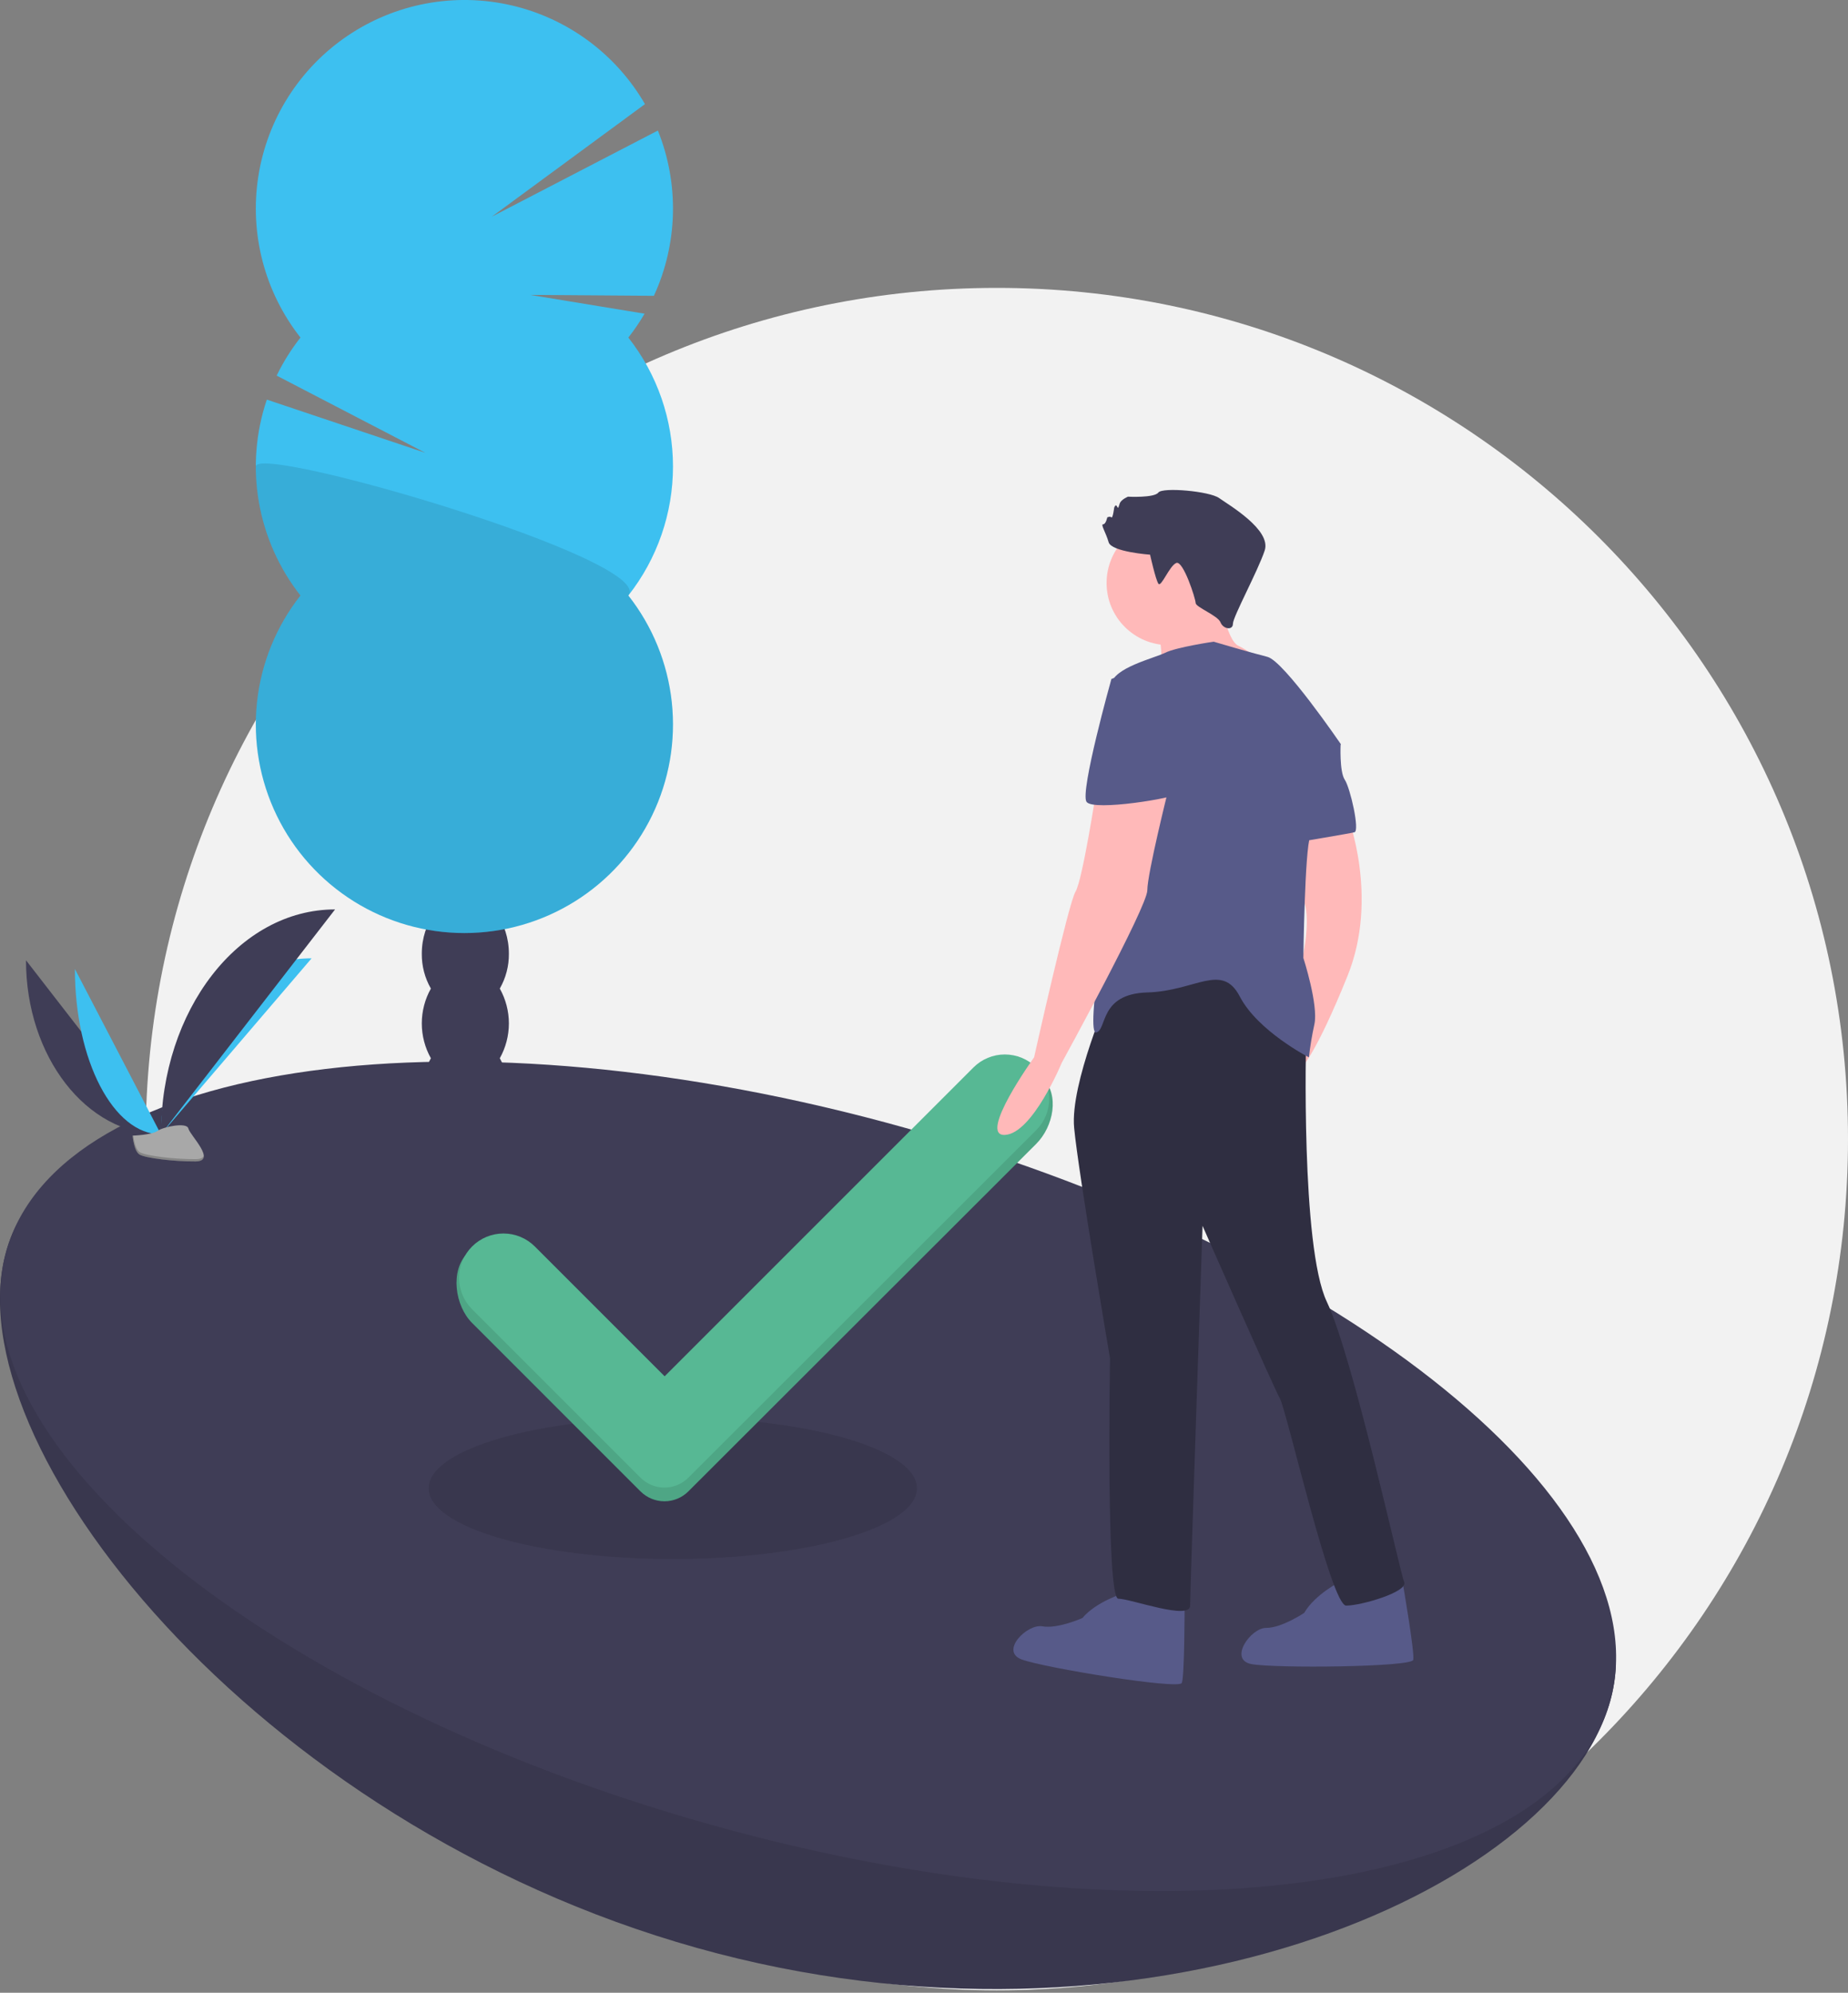 <svg width="230" height="248" viewBox="0 0 230 248" fill="none" xmlns="http://www.w3.org/2000/svg">
<rect x="0" y="0" width="230" height="248" fill="#808080" stroke="none"/>
<g clip-path="url(#clip0)">
<path d="M124.065 247.698C182.571 247.698 230 200.269 230 141.763C230 83.257 182.571 35.828 124.065 35.828C65.558 35.828 18.13 83.257 18.13 141.763C18.13 200.269 65.558 247.698 124.065 247.698Z" fill="#F2F2F2"/>
<path d="M62.204 123.03C62.959 121.711 63.35 120.214 63.335 118.694C63.335 114.776 60.908 111.599 57.915 111.599C54.922 111.599 52.496 114.776 52.496 118.694C52.481 120.214 52.871 121.711 53.627 123.03C52.885 124.355 52.496 125.847 52.496 127.366C52.496 128.884 52.885 130.377 53.627 131.701C52.885 133.026 52.496 134.519 52.496 136.037C52.496 137.555 52.885 139.048 53.627 140.373C52.885 141.697 52.496 143.19 52.496 144.708C52.496 146.227 52.885 147.719 53.627 149.044C52.871 150.363 52.481 151.86 52.496 153.38C52.496 157.298 54.922 160.474 57.915 160.474C60.908 160.474 63.335 157.298 63.335 153.38C63.35 151.86 62.959 150.363 62.204 149.044C62.945 147.719 63.335 146.227 63.335 144.708C63.335 143.19 62.945 141.697 62.204 140.373C62.945 139.048 63.335 137.555 63.335 136.037C63.335 134.519 62.945 133.026 62.204 131.701C62.945 130.377 63.335 128.884 63.335 127.366C63.335 125.847 62.945 124.355 62.204 123.03Z" fill="#3F3D56"/>
<path d="M57.915 117.118C60.908 117.118 63.335 113.941 63.335 110.023C63.335 106.105 60.908 102.928 57.915 102.928C54.922 102.928 52.496 106.105 52.496 110.023C52.496 113.941 54.922 117.118 57.915 117.118Z" fill="#3F3D56"/>
<path d="M57.915 108.446C60.908 108.446 63.335 105.27 63.335 101.351C63.335 97.433 60.908 94.257 57.915 94.257C54.922 94.257 52.496 97.433 52.496 101.351C52.496 105.27 54.922 108.446 57.915 108.446Z" fill="#3F3D56"/>
<path d="M78.204 42.011C78.944 41.068 79.618 40.075 80.222 39.04L65.981 36.701L81.383 36.815C82.86 33.601 83.666 30.119 83.752 26.582C83.837 23.045 83.2 19.528 81.879 16.246L61.216 26.965L80.272 12.957C78.486 9.872 76.085 7.188 73.217 5.071C70.349 2.955 67.076 1.451 63.602 0.655C60.127 -0.141 56.526 -0.214 53.023 0.442C49.519 1.098 46.188 2.469 43.238 4.468C40.287 6.467 37.779 9.053 35.871 12.064C33.964 15.075 32.696 18.446 32.148 21.968C31.6 25.49 31.783 29.087 32.685 32.535C33.588 35.983 35.191 39.209 37.395 42.011C36.241 43.478 35.248 45.065 34.434 46.745L52.919 56.348L33.209 49.733C31.825 53.825 31.483 58.196 32.214 62.453C32.945 66.709 34.725 70.716 37.395 74.112C34.383 77.941 32.509 82.54 31.988 87.384C31.467 92.228 32.319 97.121 34.448 101.503C36.576 105.885 39.895 109.58 44.024 112.165C48.154 114.75 52.927 116.121 57.799 116.121C62.671 116.121 67.444 114.75 71.574 112.165C75.703 109.58 79.022 105.885 81.15 101.503C83.279 97.121 84.131 92.228 83.61 87.384C83.089 82.54 81.216 77.941 78.204 74.112C81.802 69.536 83.759 63.883 83.759 58.061C83.759 52.239 81.802 46.587 78.204 42.011L78.204 42.011Z" fill="#3DC0F0"/>
<path opacity="0.1" d="M31.839 58.061C31.83 63.884 33.788 69.54 37.395 74.112C34.383 77.941 32.509 82.54 31.988 87.384C31.467 92.228 32.319 97.121 34.448 101.503C36.576 105.885 39.895 109.58 44.024 112.165C48.154 114.75 52.927 116.121 57.799 116.121C62.671 116.121 67.444 114.75 71.574 112.165C75.703 109.58 79.022 105.885 81.15 101.503C83.279 97.121 84.131 92.228 83.61 87.384C83.089 82.54 81.215 77.941 78.204 74.112C81.683 69.695 31.839 55.147 31.839 58.061Z" fill="black"/>
<path d="M200.392 211.741C193.674 235.679 141.839 257.881 86.717 242.412C31.595 226.943 -5.941 179.661 0.777 155.722C7.495 131.784 55.922 140.255 111.044 155.724C166.166 171.193 207.11 187.803 200.392 211.741Z" fill="#3F3D56"/>
<path opacity="0.1" d="M200.392 211.741C193.674 235.679 141.839 257.881 86.717 242.412C31.595 226.943 -5.941 179.661 0.777 155.722C7.495 131.784 55.922 140.255 111.044 155.724C166.166 171.193 207.11 187.803 200.392 211.741Z" fill="black"/>
<path d="M200.392 211.741C207.11 187.803 167.87 155.857 112.748 140.388C57.626 124.919 7.495 131.784 0.777 155.723C-5.941 179.661 33.299 211.607 88.421 227.076C143.543 242.545 193.674 235.679 200.392 211.741Z" fill="#3F3D56"/>
<path opacity="0.1" d="M83.736 194.02C100.519 194.02 114.125 190.079 114.125 185.216C114.125 180.354 100.519 176.412 83.736 176.412C66.952 176.412 53.347 180.354 53.347 185.216C53.347 190.079 66.952 194.02 83.736 194.02Z" fill="black"/>
<path d="M121.155 134.55L82.72 172.986L66.565 156.831C65.529 155.796 64.125 155.214 62.66 155.214C61.195 155.214 59.791 155.796 58.755 156.831L58.175 155.963C56.018 158.12 56.599 162.484 58.755 164.641L79.716 185.602C80.506 186.391 81.577 186.835 82.694 186.836C83.811 186.836 84.883 186.393 85.673 185.603L128.961 142.36C131.119 140.205 131.902 136.252 129.745 134.095C127.589 131.939 123.311 132.394 121.155 134.55Z" fill="#57B894"/>
<path opacity="0.1" d="M121.155 134.55L82.72 172.986L66.565 156.831C65.529 155.796 64.125 155.214 62.66 155.214C61.195 155.214 59.791 155.796 58.755 156.831L58.175 155.963C56.018 158.12 56.599 162.484 58.755 164.641L79.716 185.602C80.506 186.391 81.577 186.835 82.694 186.836C83.811 186.836 84.883 186.393 85.673 185.603L128.961 142.36C131.119 140.205 131.902 136.252 129.745 134.095C127.589 131.939 123.311 132.394 121.155 134.55Z" fill="black"/>
<path d="M121.155 132.846L82.72 171.282L66.565 155.127C65.529 154.092 64.125 153.51 62.66 153.51C61.196 153.51 59.791 154.092 58.755 155.127C58.242 155.64 57.836 156.249 57.558 156.919C57.281 157.589 57.138 158.307 57.138 159.032C57.138 159.757 57.281 160.475 57.558 161.145C57.836 161.815 58.242 162.424 58.755 162.937L79.716 183.898C80.506 184.687 81.577 185.131 82.694 185.132C83.811 185.132 84.883 184.689 85.673 183.899L128.961 140.656C129.474 140.144 129.881 139.535 130.159 138.865C130.437 138.195 130.58 137.477 130.58 136.752C130.58 136.026 130.438 135.308 130.16 134.638C129.883 133.968 129.476 133.359 128.963 132.846C127.928 131.811 126.523 131.229 125.059 131.229C123.595 131.229 122.191 131.811 121.155 132.846Z" fill="#57B894"/>
<path d="M139.872 198.274C139.872 198.274 136.435 199.305 134.716 201.367C134.716 201.367 131.622 202.742 129.732 202.398C127.841 202.055 124.404 205.492 127.154 206.523C129.904 207.554 146.747 210.304 147.09 209.445C147.434 208.586 147.434 199.82 147.434 199.82L139.872 198.274Z" fill="#575A89"/>
<path d="M166.873 196.798C166.873 196.798 163.662 198.401 162.321 200.726C162.321 200.726 159.507 202.61 157.586 202.594C155.665 202.578 152.865 206.552 155.75 207.098C158.636 207.645 175.701 207.477 175.893 206.572C176.085 205.666 174.588 197.03 174.588 197.03L166.873 196.798Z" fill="#575A89"/>
<path d="M145.458 80.287C149.729 80.287 153.192 76.825 153.192 72.554C153.192 68.282 149.729 64.82 145.458 64.82C141.186 64.82 137.724 68.282 137.724 72.554C137.724 76.825 141.186 80.287 145.458 80.287Z" fill="#FFB9B9"/>
<path d="M151.731 73.843C151.731 73.843 152.59 79.686 154.137 80.373C155.213 80.903 156.199 81.599 157.059 82.436L152.762 84.498L144.341 83.983C144.341 83.983 145.028 80.202 143.825 78.311C142.622 76.421 151.731 73.843 151.731 73.843Z" fill="#FFB9B9"/>
<path d="M167.714 101.513C167.714 101.513 171.667 111.653 167.714 121.449C163.761 131.246 162.043 132.793 162.043 132.793L160.84 119.903L162.223 118.648C162.223 118.648 163.061 114.737 162.38 112.422C161.699 110.106 162.73 102.888 162.73 102.888L167.714 101.513Z" fill="#FFB9B9"/>
<path d="M138.153 123.512C138.153 123.512 133.169 134.855 133.685 140.355C134.2 145.854 138.153 169.056 138.153 169.056C138.153 169.056 137.638 198.961 139.184 198.961C140.731 198.961 148.121 201.711 148.121 199.82C148.121 197.93 149.668 152.557 149.668 152.557C149.668 152.557 158.433 172.494 159.293 174.04C160.152 175.587 165.652 199.82 167.542 199.82C169.433 199.82 175.276 198.102 174.761 196.899C174.245 195.696 168.402 168.884 165.136 162.01C161.871 155.135 162.558 129.183 162.558 129.183L157.059 117.153L138.153 123.512Z" fill="#2F2E41"/>
<path d="M143.137 69.03C143.137 69.03 138.325 68.687 137.981 67.484C137.638 66.281 136.95 65.249 137.294 65.249C137.638 65.249 137.809 64.39 137.809 64.39C137.809 64.39 138.153 64.218 138.325 64.39C138.497 64.562 138.669 63.187 138.669 63.187C138.669 63.187 138.841 62.671 139.013 63.015C139.184 63.359 139.184 63.187 139.356 62.671C139.528 62.156 140.387 61.812 140.387 61.812C140.387 61.812 143.653 61.984 144.169 61.296C144.684 60.609 150.528 61.124 151.731 61.984C152.934 62.843 158.262 65.937 157.402 68.515C156.543 71.093 153.449 76.764 153.449 77.624C153.449 78.483 152.246 78.311 151.903 77.452C151.559 76.592 148.809 75.561 148.809 75.046C148.809 74.53 147.262 69.718 146.403 70.061C145.543 70.405 144.512 73.155 144.169 72.639C143.825 72.124 143.137 69.03 143.137 69.03Z" fill="#3F3D56"/>
<path d="M166.855 92.576C166.855 92.576 159.808 82.264 157.746 81.748C155.684 81.233 151.043 79.858 151.043 79.858C151.043 79.858 146.403 80.545 145.028 81.233C143.653 81.92 138.497 83.123 138.325 85.186C138.153 87.248 139.7 107.013 138.841 108.903C137.981 110.794 135.06 128.84 136.435 128.496C137.81 128.152 136.778 123.684 142.794 123.512C148.809 123.34 152.074 119.731 154.309 124.027C156.543 128.324 162.902 131.59 162.902 131.59C163.062 130.204 163.291 128.827 163.59 127.465C164.105 125.059 162.215 119.215 162.215 119.215C162.215 119.215 162.386 105.638 163.074 104.091C163.761 102.544 166.855 92.576 166.855 92.576Z" fill="#575A89"/>
<path d="M164.277 92.232L166.855 92.576C166.855 92.576 166.683 96.013 167.371 97.044C168.058 98.076 169.261 103.403 168.574 103.575C167.886 103.747 161.699 104.778 161.699 104.778L161.355 96.873L164.277 92.232Z" fill="#575A89"/>
<path d="M136.435 98.419C136.435 98.419 134.716 109.591 133.857 110.966C132.997 112.341 128.701 131.59 128.701 131.59C128.701 131.59 121.635 141.415 125.073 141.243C128.51 141.071 132.138 132.277 132.138 132.277C132.138 132.277 142.794 112.856 142.794 110.794C142.794 108.731 145.372 98.419 145.372 98.419H136.435Z" fill="#FFB9B9"/>
<path d="M141.419 83.295L138.325 84.498C138.325 84.498 134.372 98.591 135.231 99.794C136.091 100.997 146.403 99.279 146.575 98.763C146.747 98.248 144.684 83.295 141.419 83.295Z" fill="#575A89"/>
<path d="M3.235 119.509C3.235 131.485 10.749 141.177 20.034 141.177L3.235 119.509Z" fill="#3F3D56"/>
<path d="M20.034 141.177C20.034 129.066 28.419 119.265 38.781 119.265L20.034 141.177Z" fill="#3DC0F0"/>
<path d="M9.322 120.594C9.322 131.971 14.113 141.177 20.034 141.177L9.322 120.594Z" fill="#3DC0F0"/>
<path d="M20.034 141.177C20.034 125.701 29.726 113.179 41.702 113.179L20.034 141.177Z" fill="#3F3D56"/>
<path d="M16.5 141.33C16.5 141.33 18.883 141.256 19.601 140.745C20.319 140.234 23.265 139.623 23.443 140.443C23.622 141.263 27.024 144.521 24.334 144.543C21.644 144.565 18.084 144.124 17.368 143.688C16.651 143.251 16.5 141.33 16.5 141.33Z" fill="#A8A8A8"/>
<path opacity="0.2" d="M24.382 144.258C21.692 144.279 18.132 143.839 17.416 143.402C16.87 143.07 16.652 141.877 16.58 141.327C16.529 141.329 16.5 141.33 16.5 141.33C16.5 141.33 16.651 143.251 17.368 143.688C18.084 144.124 21.644 144.565 24.334 144.543C25.11 144.537 25.378 144.261 25.364 143.851C25.256 144.099 24.96 144.253 24.382 144.258Z" fill="black"/>
</g>
<defs>
<clipPath id="clip0">
<rect width="230" height="247.698" fill="white"/>
</clipPath>
</defs>
</svg>
